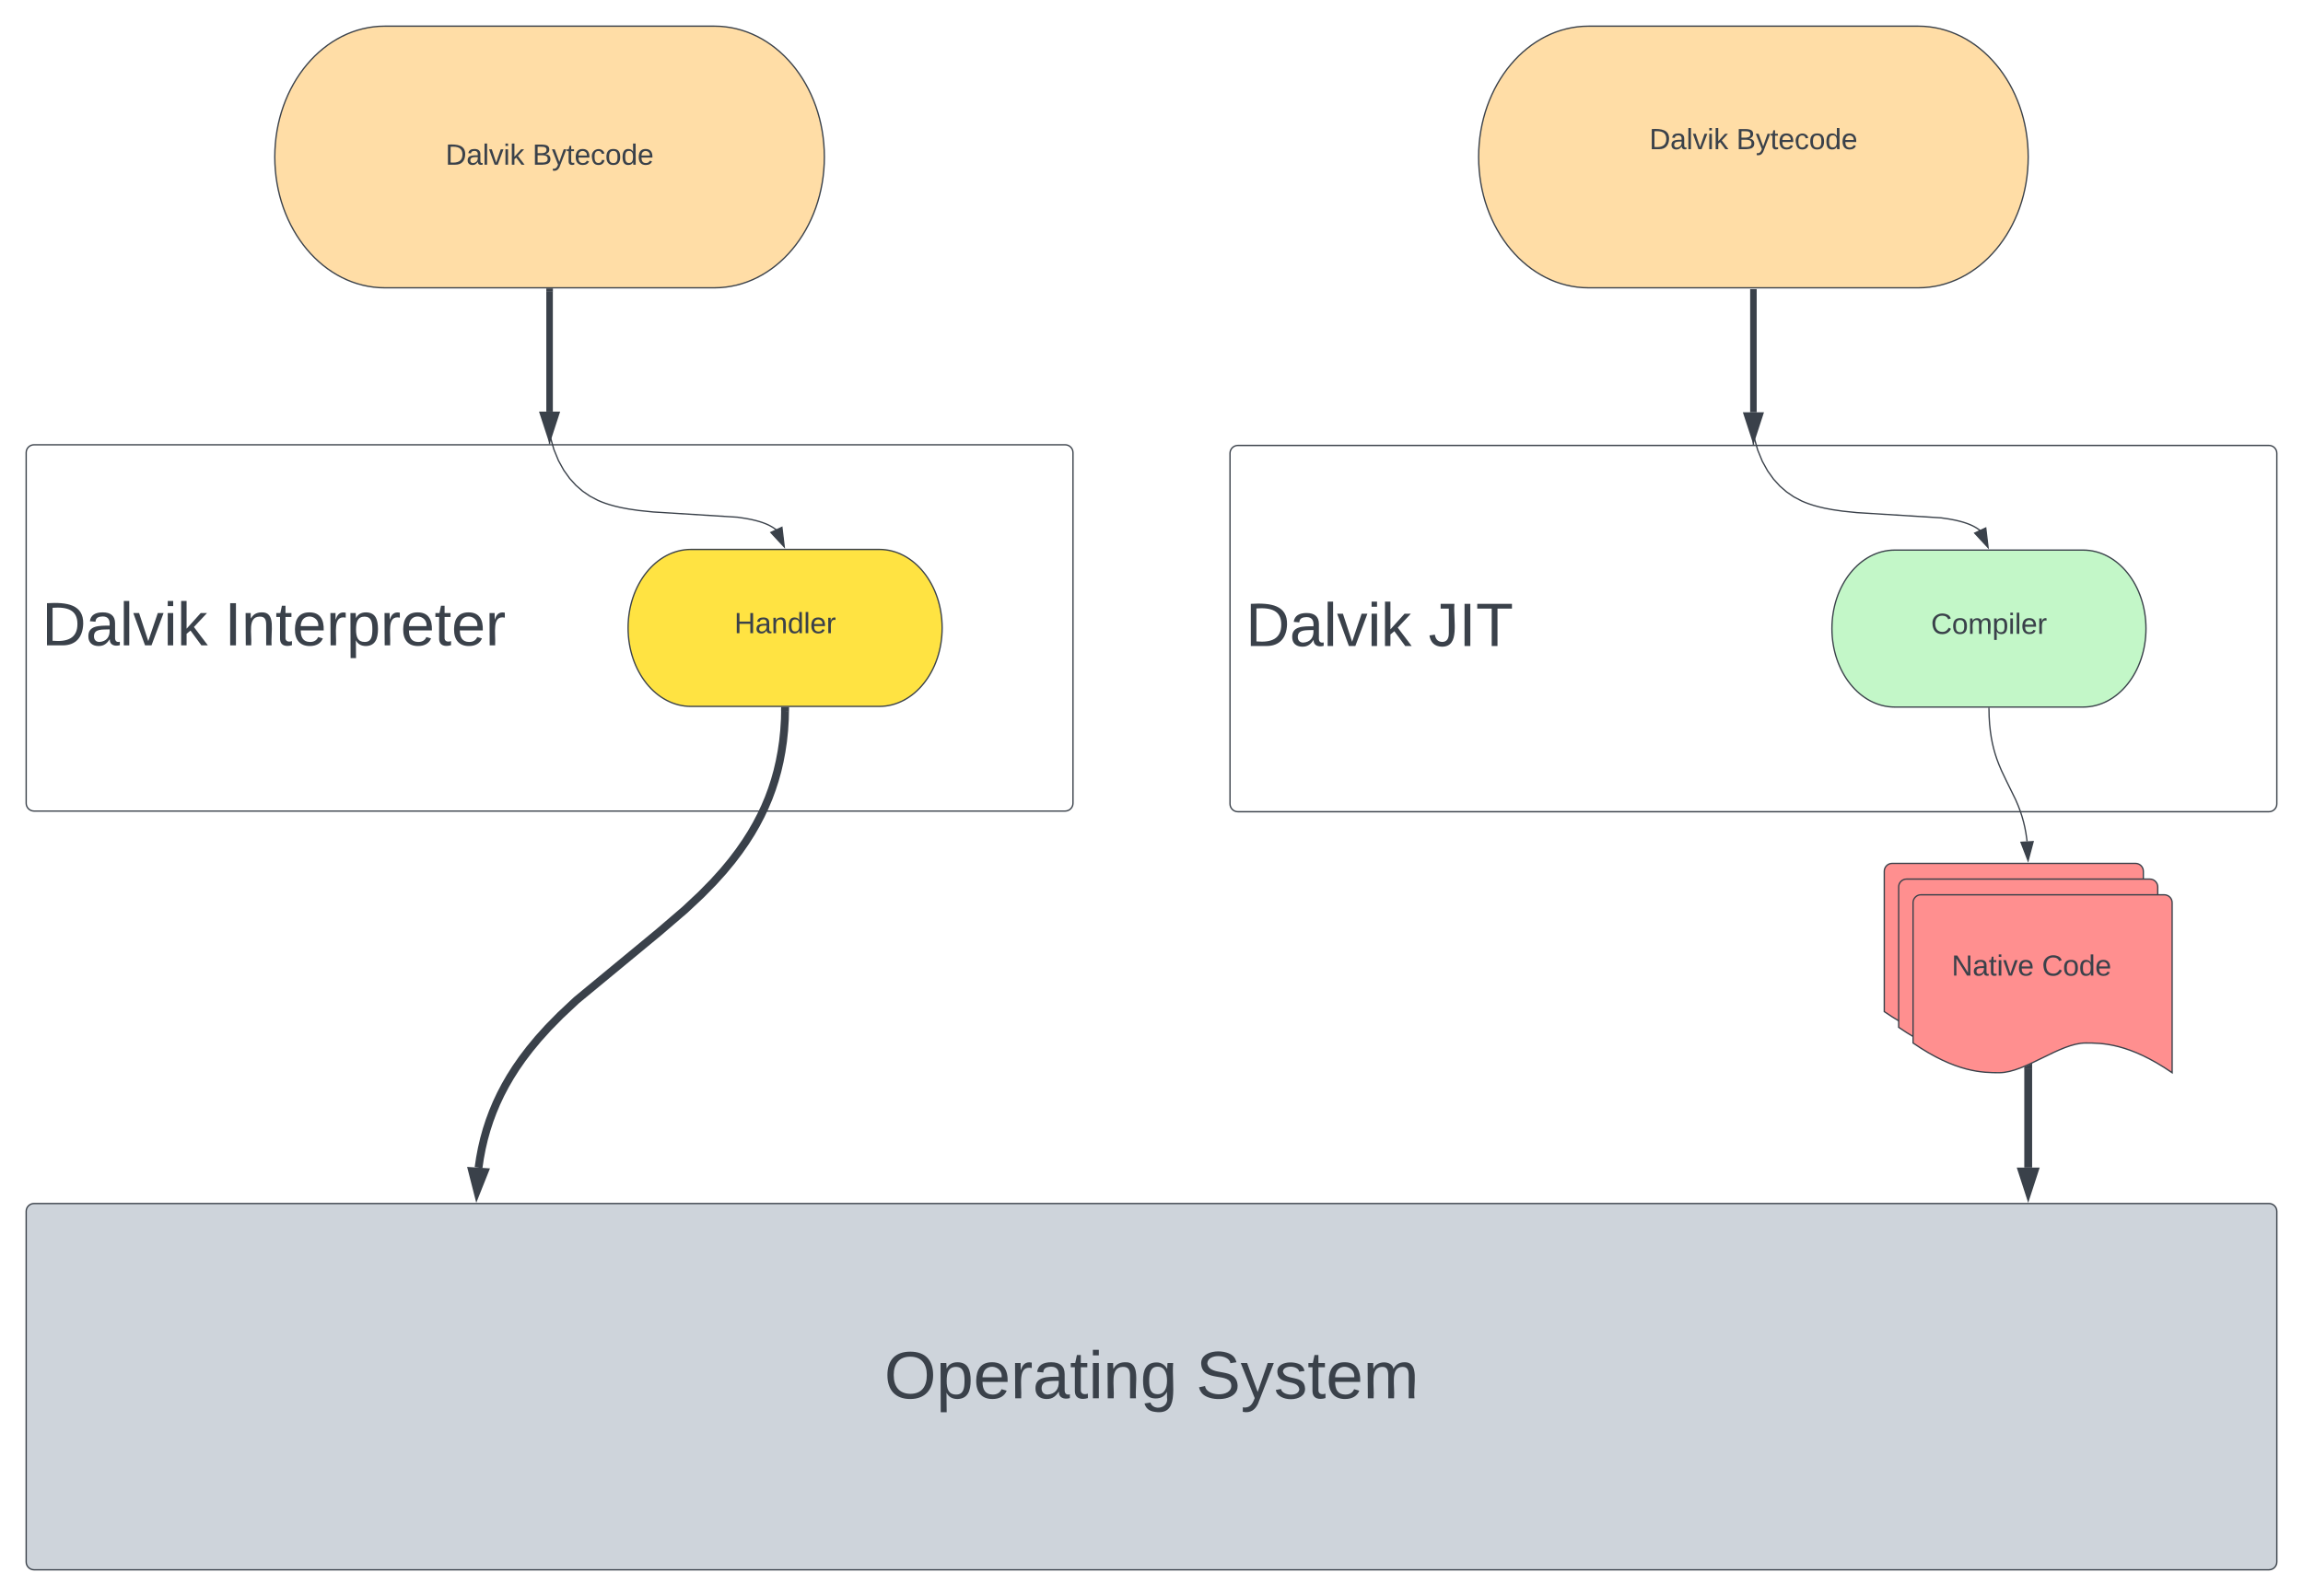 <svg xmlns="http://www.w3.org/2000/svg" xmlns:xlink="http://www.w3.org/1999/xlink" xmlns:lucid="lucid" width="1760" height="1220"><g transform="translate(-60 -60)" lucid:page-tab-id="0_0"><path d="M80 406c0-3.3 2.7-6 6-6h788c3.3 0 6 2.7 6 6v268c0 3.3-2.7 6-6 6H86c-3.3 0-6-2.7-6-6z" stroke="#3a414a" fill="#fff"/><use xlink:href="#a" transform="matrix(1,0,0,1,92,412) translate(0 141.333)"/><use xlink:href="#b" transform="matrix(1,0,0,1,92,412) translate(139.611 141.333)"/><path d="M606 80c46.4 0 84 44.77 84 100s-37.6 100-84 100H354c-46.4 0-84-44.77-84-100s37.6-100 84-100z" stroke="#3a414a" fill="#ffdda6"/><use xlink:href="#c" transform="matrix(1,0,0,1,275,85) translate(125.463 100.903)"/><use xlink:href="#d" transform="matrix(1,0,0,1,275,85) translate(191.944 100.903)"/><path d="M1526 80c46.4 0 84 44.77 84 100s-37.6 100-84 100h-252c-46.4 0-84-44.77-84-100s37.6-100 84-100z" stroke="#3a414a" fill="#ffdda6"/><use xlink:href="#c" transform="matrix(1,0,0,1,1195,85) translate(125.463 89.028)"/><use xlink:href="#e" transform="matrix(1,0,0,1,1195,85) translate(191.944 89.028)"/><use xlink:href="#f" transform="matrix(1,0,0,1,1195,85) translate(205 115.694)"/><path d="M80 986c0-3.3 2.7-6 6-6h1708c3.3 0 6 2.7 6 6v268c0 3.3-2.7 6-6 6H86c-3.3 0-6-2.7-6-6z" stroke="#3a414a" fill="#ced4db"/><use xlink:href="#g" transform="matrix(1,0,0,1,92,992) translate(643.769 136.889)"/><use xlink:href="#h" transform="matrix(1,0,0,1,92,992) translate(882.003 136.889)"/><path d="M480 283v91.64" stroke="#3a414a" stroke-width="5" fill="none"/><path d="M482.5 283.06h-5v-2.56h5z" stroke="#3a414a" stroke-width=".05" fill="#3a414a"/><path d="M480 391.4l-4.64-14.26h9.28z" stroke="#3a414a" stroke-width="5" fill="#3a414a"/><path d="M732 480c26.5 0 48 26.86 48 60s-21.5 60-48 60H588c-26.5 0-48-26.86-48-60s21.5-60 48-60z" stroke="#3a414a" fill="#ffe342"/><use xlink:href="#i" transform="matrix(1,0,0,1,545,485) translate(76.204 59.028)"/><path d="M479.98 399l-.38-11.8-.06-.4v-.05h-.02l-.02.07.08 1.04 1.1 6.56 2.6 9.13 3.52 8.57 4.1 7.4 4.47 6.23 4.8 5.28 5.14 4.47 5.53 3.78 6.04 3.18.46.2 2.47 1.04 2.84 1.05 3.3 1.07 3.9 1.08 4.7 1.1 5.85 1.1 7.65 1.12 11.05 1.14 64.42 4 6.07.9 4.47.84 3.48.82 2.82.78 2.32.75 1.96.73 1.68.7 1.45.68 1.26.67 1.13.65 1 .63.9.63.8.6.46.4" stroke="#3a414a" stroke-linejoin="round" fill="none"/><path d="M480.5 399.5h-1l-.02-.5 1-.03z" stroke="#3a414a" stroke-width=".05" fill="#3a414a"/><path d="M659.32 478.02l-10.2-11 8.42-3.9z" stroke="#3a414a" fill="#3a414a"/><path d="M1000 406.5c0-3.3 2.7-6 6-6h788c3.3 0 6 2.7 6 6v268c0 3.3-2.7 6-6 6h-788c-3.3 0-6-2.7-6-6z" stroke="#3a414a" fill="#fff"/><use xlink:href="#a" transform="matrix(1,0,0,1,1012,412.5) translate(0 141.333)"/><use xlink:href="#j" transform="matrix(1,0,0,1,1012,412.5) translate(139.611 141.333)"/><path d="M1400 283.5v91.64M1400 283.56V281" stroke="#3a414a" stroke-width="5" fill="none"/><path d="M1400 391.9l-4.64-14.26h9.28z" stroke="#3a414a" stroke-width="5" fill="#3a414a"/><path d="M1652 480.5c26.5 0 48 26.86 48 60s-21.5 60-48 60h-144c-26.5 0-48-26.86-48-60s21.5-60 48-60z" stroke="#3a414a" fill="#c3f7c8"/><use xlink:href="#k" transform="matrix(1,0,0,1,1465,485.5) translate(70.71 59.028)"/><path d="M1399.98 399.5l-.38-11.8-.06-.4v-.05h-.02l-.02.07.08 1.04 1.1 6.56 2.6 9.13 3.52 8.57 4.1 7.4 4.47 6.23 4.8 5.28 5.14 4.47 5.53 3.78 6.04 3.18.46.2 2.47 1.04 2.84 1.05 3.3 1.07 3.9 1.08 4.7 1.1 5.85 1.1 7.65 1.12 11.05 1.14 64.42 4 6.07.9 4.47.84 3.48.82 2.82.78 2.32.75 1.96.73 1.68.7 1.45.68 1.26.67 1.13.65 1 .63.9.63.8.6.46.4" stroke="#3a414a" stroke-linejoin="round" fill="none"/><path d="M1400.5 400h-1l-.02-.5 1-.03z" stroke="#3a414a" stroke-width=".05" fill="#3a414a"/><path d="M1579.32 478.52l-10.2-11 8.42-3.9z" stroke="#3a414a" fill="#3a414a"/><path d="M1500 726c0-3.3 2.7-6 6-6h186c3.3 0 6 2.7 6 6v130c-33.07-22.7-53.66-22.7-66.13-22.7-19.8 0-46.14 22.7-65.94 22.7-12.27 0-33.06 0-65.93-22.7z" stroke="#3a414a" fill="#ff8f8f"/><path d="M1511 738c0-3.3 2.7-6 6-6h186c3.3 0 6 2.7 6 6v130c-33.07-22.7-53.66-22.7-66.13-22.7-19.8 0-46.14 22.7-65.94 22.7-12.27 0-33.06 0-65.93-22.7z" stroke="#3a414a" fill="#ff8f8f"/><path d="M1522 750c0-3.3 2.7-6 6-6h186c3.3 0 6 2.7 6 6v130c-33.07-22.7-53.66-22.7-66.13-22.7-19.8 0-46.14 22.7-65.94 22.7-12.27 0-33.06 0-65.93-22.7z" stroke="#3a414a" fill="#ff8f8f"/><use xlink:href="#l" transform="matrix(1,0,0,1,1527,749) translate(24.481 56.778)"/><use xlink:href="#m" transform="matrix(1,0,0,1,1527,749) translate(93.494 56.778)"/><path d="M1580 601.5l.14 6.35.37 5.93.57 5.24.7 4.74.84 4.37.98 4.1 1.12 4 1.3 3.96 1.56 4.16 2.03 4.78 3.7 7.76 7.1 14.46 2.04 4.78 1.56 4.17 1.3 3.98 1.12 3.98.97 4.1.83 4.38.7 4.74.18 1.67" stroke="#3a414a" stroke-linejoin="round" fill="none"/><path d="M1580.5 601.5l-1 .02V601h1z" stroke="#3a414a" stroke-width=".05" fill="#3a414a"/><path d="M1609.9 717.88l-5.4-14 9.26-.5z" stroke="#3a414a" fill="#3a414a"/><path d="M1610 877.2v75.33" stroke="#3a414a" stroke-width="6" fill="none"/><path d="M1613 877.28h-6v-1.68l6-2.8z" stroke="#3a414a" stroke-width=".05" fill="#3a414a"/><path d="M1610 969.8l-4.64-14.27h9.28z" stroke="#3a414a" stroke-width="6" fill="#3a414a"/><path d="M659.94 603.5l-.13 6.26-.54 8.7-.86 8.27-1.17 7.86-1.43 7.53-1.7 7.28-1.98 7.07-2.24 6.9-2.5 6.75-2.82 6.68-3.13 6.65-3.48 6.65-3.88 6.72-4.35 6.84-4.9 7.05-5.57 7.35-6.45 7.8-7.62 8.45-9.35 9.53-12.3 11.54-20.04 17.2-63.02 52.06-12.3 11.54-9.36 9.53-7.62 8.46-6.45 7.8-5.58 7.33-4.9 7.04-4.34 6.84-3.88 6.72-3.48 6.65-3.13 6.65-2.8 6.68-2.52 6.76-2.24 6.9-1.97 7.05-1.7 7.27-1.43 7.54-1.07 7.2" stroke="#3a414a" stroke-width="6" stroke-linejoin="round" fill="none"/><path d="M662.94 603.64l-6-.12.06-3.02h6z" stroke="#3a414a" stroke-width=".05" fill="#3a414a"/><path d="M424.6 969.8l-3.7-14.52 9.24.6z" stroke="#3a414a" stroke-width="6" fill="#3a414a"/><defs><path fill="#3a414a" d="M30-248c118-7 216 8 213 122C240-48 200 0 122 0H30v-248zM63-27c89 8 146-16 146-99s-60-101-146-95v194" id="n"/><path fill="#3a414a" d="M141-36C126-15 110 5 73 4 37 3 15-17 15-53c-1-64 63-63 125-63 3-35-9-54-41-54-24 1-41 7-42 31l-33-3c5-37 33-52 76-52 45 0 72 20 72 64v82c-1 20 7 32 28 27v20c-31 9-61-2-59-35zM48-53c0 20 12 33 32 33 41-3 63-29 60-74-43 2-92-5-92 41" id="o"/><path fill="#3a414a" d="M24 0v-261h32V0H24" id="p"/><path fill="#3a414a" d="M108 0H70L1-190h34L89-25l56-165h34" id="q"/><path fill="#3a414a" d="M24-231v-30h32v30H24zM24 0v-190h32V0H24" id="r"/><path fill="#3a414a" d="M143 0L79-87 56-68V0H24v-261h32v163l83-92h37l-77 82L181 0h-38" id="s"/><g id="a"><use transform="matrix(0.13,0,0,0.13,0,0)" xlink:href="#n"/><use transform="matrix(0.13,0,0,0.13,33.574,0)" xlink:href="#o"/><use transform="matrix(0.13,0,0,0.13,59.5,0)" xlink:href="#p"/><use transform="matrix(0.13,0,0,0.13,69.741,0)" xlink:href="#q"/><use transform="matrix(0.13,0,0,0.13,93.074,0)" xlink:href="#r"/><use transform="matrix(0.13,0,0,0.13,103.315,0)" xlink:href="#s"/></g><path fill="#3a414a" d="M33 0v-248h34V0H33" id="t"/><path fill="#3a414a" d="M117-194c89-4 53 116 60 194h-32v-121c0-31-8-49-39-48C34-167 62-67 57 0H25l-1-190h30c1 10-1 24 2 32 11-22 29-35 61-36" id="u"/><path fill="#3a414a" d="M59-47c-2 24 18 29 38 22v24C64 9 27 4 27-40v-127H5v-23h24l9-43h21v43h35v23H59v120" id="v"/><path fill="#3a414a" d="M100-194c63 0 86 42 84 106H49c0 40 14 67 53 68 26 1 43-12 49-29l28 8c-11 28-37 45-77 45C44 4 14-33 15-96c1-61 26-98 85-98zm52 81c6-60-76-77-97-28-3 7-6 17-6 28h103" id="w"/><path fill="#3a414a" d="M114-163C36-179 61-72 57 0H25l-1-190h30c1 12-1 29 2 39 6-27 23-49 58-41v29" id="x"/><path fill="#3a414a" d="M115-194c55 1 70 41 70 98S169 2 115 4C84 4 66-9 55-30l1 105H24l-1-265h31l2 30c10-21 28-34 59-34zm-8 174c40 0 45-34 45-75s-6-73-45-74c-42 0-51 32-51 76 0 43 10 73 51 73" id="y"/><g id="b"><use transform="matrix(0.13,0,0,0.13,0,0)" xlink:href="#t"/><use transform="matrix(0.13,0,0,0.13,12.963,0)" xlink:href="#u"/><use transform="matrix(0.13,0,0,0.13,38.889,0)" xlink:href="#v"/><use transform="matrix(0.13,0,0,0.13,51.852,0)" xlink:href="#w"/><use transform="matrix(0.13,0,0,0.13,77.778,0)" xlink:href="#x"/><use transform="matrix(0.13,0,0,0.13,93.204,0)" xlink:href="#y"/><use transform="matrix(0.13,0,0,0.13,119.13,0)" xlink:href="#x"/><use transform="matrix(0.13,0,0,0.13,134.556,0)" xlink:href="#w"/><use transform="matrix(0.13,0,0,0.13,160.481,0)" xlink:href="#v"/><use transform="matrix(0.13,0,0,0.13,173.444,0)" xlink:href="#w"/><use transform="matrix(0.13,0,0,0.13,199.37,0)" xlink:href="#x"/></g><g id="c"><use transform="matrix(0.062,0,0,0.062,0,0)" xlink:href="#n"/><use transform="matrix(0.062,0,0,0.062,15.988,0)" xlink:href="#o"/><use transform="matrix(0.062,0,0,0.062,28.333,0)" xlink:href="#p"/><use transform="matrix(0.062,0,0,0.062,33.21,0)" xlink:href="#q"/><use transform="matrix(0.062,0,0,0.062,44.321,0)" xlink:href="#r"/><use transform="matrix(0.062,0,0,0.062,49.198,0)" xlink:href="#s"/></g><path fill="#3a414a" d="M160-131c35 5 61 23 61 61C221 17 115-2 30 0v-248c76 3 177-17 177 60 0 33-19 50-47 57zm-97-11c50-1 110 9 110-42 0-47-63-36-110-37v79zm0 115c55-2 124 14 124-45 0-56-70-42-124-44v89" id="z"/><path fill="#3a414a" d="M179-190L93 31C79 59 56 82 12 73V49c39 6 53-20 64-50L1-190h34L92-34l54-156h33" id="A"/><path fill="#3a414a" d="M96-169c-40 0-48 33-48 73s9 75 48 75c24 0 41-14 43-38l32 2c-6 37-31 61-74 61-59 0-76-41-82-99-10-93 101-131 147-64 4 7 5 14 7 22l-32 3c-4-21-16-35-41-35" id="B"/><path fill="#3a414a" d="M100-194c62-1 85 37 85 99 1 63-27 99-86 99S16-35 15-95c0-66 28-99 85-99zM99-20c44 1 53-31 53-75 0-43-8-75-51-75s-53 32-53 75 10 74 51 75" id="C"/><path fill="#3a414a" d="M85-194c31 0 48 13 60 33l-1-100h32l1 261h-30c-2-10 0-23-3-31C134-8 116 4 85 4 32 4 16-35 15-94c0-66 23-100 70-100zm9 24c-40 0-46 34-46 75 0 40 6 74 45 74 42 0 51-32 51-76 0-42-9-74-50-73" id="D"/><g id="d"><use transform="matrix(0.062,0,0,0.062,0,0)" xlink:href="#z"/><use transform="matrix(0.062,0,0,0.062,14.815,0)" xlink:href="#A"/><use transform="matrix(0.062,0,0,0.062,25.926,0)" xlink:href="#v"/><use transform="matrix(0.062,0,0,0.062,32.099,0)" xlink:href="#w"/><use transform="matrix(0.062,0,0,0.062,44.444,0)" xlink:href="#B"/><use transform="matrix(0.062,0,0,0.062,55.556,0)" xlink:href="#C"/><use transform="matrix(0.062,0,0,0.062,67.901,0)" xlink:href="#D"/><use transform="matrix(0.062,0,0,0.062,80.247,0)" xlink:href="#w"/></g><g id="e"><use transform="matrix(0.062,0,0,0.062,0,0)" xlink:href="#z"/><use transform="matrix(0.062,0,0,0.062,14.815,0)" xlink:href="#A"/><use transform="matrix(0.062,0,0,0.062,25.926,0)" xlink:href="#v"/><use transform="matrix(0.062,0,0,0.062,32.099,0)" xlink:href="#w"/><use transform="matrix(0.062,0,0,0.062,44.444,0)" xlink:href="#B"/><use transform="matrix(0.062,0,0,0.062,55.556,0)" xlink:href="#C"/><use transform="matrix(0.062,0,0,0.062,67.901,0)" xlink:href="#D"/><use transform="matrix(0.062,0,0,0.062,80.247,0)" xlink:href="#w"/></g><path fill="#3a414a" d="M140-251c81 0 123 46 123 126C263-46 219 4 140 4 59 4 17-45 17-125s42-126 123-126zm0 227c63 0 89-41 89-101s-29-99-89-99c-61 0-89 39-89 99S79-25 140-24" id="E"/><path fill="#3a414a" d="M177-190C167-65 218 103 67 71c-23-6-38-20-44-43l32-5c15 47 100 32 89-28v-30C133-14 115 1 83 1 29 1 15-40 15-95c0-56 16-97 71-98 29-1 48 16 59 35 1-10 0-23 2-32h30zM94-22c36 0 50-32 50-73 0-42-14-75-50-75-39 0-46 34-46 75s6 73 46 73" id="F"/><g id="g"><use transform="matrix(0.142,0,0,0.142,0,0)" xlink:href="#E"/><use transform="matrix(0.142,0,0,0.142,39.753,0)" xlink:href="#y"/><use transform="matrix(0.142,0,0,0.142,68.148,0)" xlink:href="#w"/><use transform="matrix(0.142,0,0,0.142,96.543,0)" xlink:href="#x"/><use transform="matrix(0.142,0,0,0.142,113.438,0)" xlink:href="#o"/><use transform="matrix(0.142,0,0,0.142,141.833,0)" xlink:href="#v"/><use transform="matrix(0.142,0,0,0.142,156.031,0)" xlink:href="#r"/><use transform="matrix(0.142,0,0,0.142,167.247,0)" xlink:href="#u"/><use transform="matrix(0.142,0,0,0.142,195.642,0)" xlink:href="#F"/></g><path fill="#3a414a" d="M185-189c-5-48-123-54-124 2 14 75 158 14 163 119 3 78-121 87-175 55-17-10-28-26-33-46l33-7c5 56 141 63 141-1 0-78-155-14-162-118-5-82 145-84 179-34 5 7 8 16 11 25" id="G"/><path fill="#3a414a" d="M135-143c-3-34-86-38-87 0 15 53 115 12 119 90S17 21 10-45l28-5c4 36 97 45 98 0-10-56-113-15-118-90-4-57 82-63 122-42 12 7 21 19 24 35" id="H"/><path fill="#3a414a" d="M210-169c-67 3-38 105-44 169h-31v-121c0-29-5-50-35-48C34-165 62-65 56 0H25l-1-190h30c1 10-1 24 2 32 10-44 99-50 107 0 11-21 27-35 58-36 85-2 47 119 55 194h-31v-121c0-29-5-49-35-48" id="I"/><g id="h"><use transform="matrix(0.142,0,0,0.142,0,0)" xlink:href="#G"/><use transform="matrix(0.142,0,0,0.142,34.074,0)" xlink:href="#A"/><use transform="matrix(0.142,0,0,0.142,59.63,0)" xlink:href="#H"/><use transform="matrix(0.142,0,0,0.142,85.185,0)" xlink:href="#v"/><use transform="matrix(0.142,0,0,0.142,99.383,0)" xlink:href="#w"/><use transform="matrix(0.142,0,0,0.142,127.778,0)" xlink:href="#I"/></g><path fill="#3a414a" d="M197 0v-115H63V0H30v-248h33v105h134v-105h34V0h-34" id="J"/><g id="i"><use transform="matrix(0.062,0,0,0.062,0,0)" xlink:href="#J"/><use transform="matrix(0.062,0,0,0.062,15.988,0)" xlink:href="#o"/><use transform="matrix(0.062,0,0,0.062,28.333,0)" xlink:href="#u"/><use transform="matrix(0.062,0,0,0.062,40.679,0)" xlink:href="#D"/><use transform="matrix(0.062,0,0,0.062,53.025,0)" xlink:href="#p"/><use transform="matrix(0.062,0,0,0.062,57.901,0)" xlink:href="#w"/><use transform="matrix(0.062,0,0,0.062,70.247,0)" xlink:href="#x"/></g><path fill="#3a414a" d="M153-248C145-148 188 4 80 4 36 3 13-21 6-62l32-5c4 25 16 42 43 43 27 0 39-20 39-49v-147H72v-28h81" id="K"/><path fill="#3a414a" d="M127-220V0H93v-220H8v-28h204v28h-85" id="L"/><g id="j"><use transform="matrix(0.13,0,0,0.13,0,0)" xlink:href="#K"/><use transform="matrix(0.13,0,0,0.13,23.333,0)" xlink:href="#t"/><use transform="matrix(0.13,0,0,0.13,36.296,0)" xlink:href="#L"/></g><path fill="#3a414a" d="M212-179c-10-28-35-45-73-45-59 0-87 40-87 99 0 60 29 101 89 101 43 0 62-24 78-52l27 14C228-24 195 4 139 4 59 4 22-46 18-125c-6-104 99-153 187-111 19 9 31 26 39 46" id="M"/><g id="k"><use transform="matrix(0.062,0,0,0.062,0,0)" xlink:href="#M"/><use transform="matrix(0.062,0,0,0.062,15.988,0)" xlink:href="#C"/><use transform="matrix(0.062,0,0,0.062,28.333,0)" xlink:href="#I"/><use transform="matrix(0.062,0,0,0.062,46.79,0)" xlink:href="#y"/><use transform="matrix(0.062,0,0,0.062,59.136,0)" xlink:href="#r"/><use transform="matrix(0.062,0,0,0.062,64.012,0)" xlink:href="#p"/><use transform="matrix(0.062,0,0,0.062,68.889,0)" xlink:href="#w"/><use transform="matrix(0.062,0,0,0.062,81.235,0)" xlink:href="#x"/></g><path fill="#3a414a" d="M190 0L58-211 59 0H30v-248h39L202-35l-2-213h31V0h-41" id="N"/><g id="l"><use transform="matrix(0.062,0,0,0.062,0,0)" xlink:href="#N"/><use transform="matrix(0.062,0,0,0.062,15.988,0)" xlink:href="#o"/><use transform="matrix(0.062,0,0,0.062,28.333,0)" xlink:href="#v"/><use transform="matrix(0.062,0,0,0.062,34.506,0)" xlink:href="#r"/><use transform="matrix(0.062,0,0,0.062,39.383,0)" xlink:href="#q"/><use transform="matrix(0.062,0,0,0.062,50.494,0)" xlink:href="#w"/></g><g id="m"><use transform="matrix(0.062,0,0,0.062,0,0)" xlink:href="#M"/><use transform="matrix(0.062,0,0,0.062,15.988,0)" xlink:href="#C"/><use transform="matrix(0.062,0,0,0.062,28.333,0)" xlink:href="#D"/><use transform="matrix(0.062,0,0,0.062,40.679,0)" xlink:href="#w"/></g></defs></g></svg>